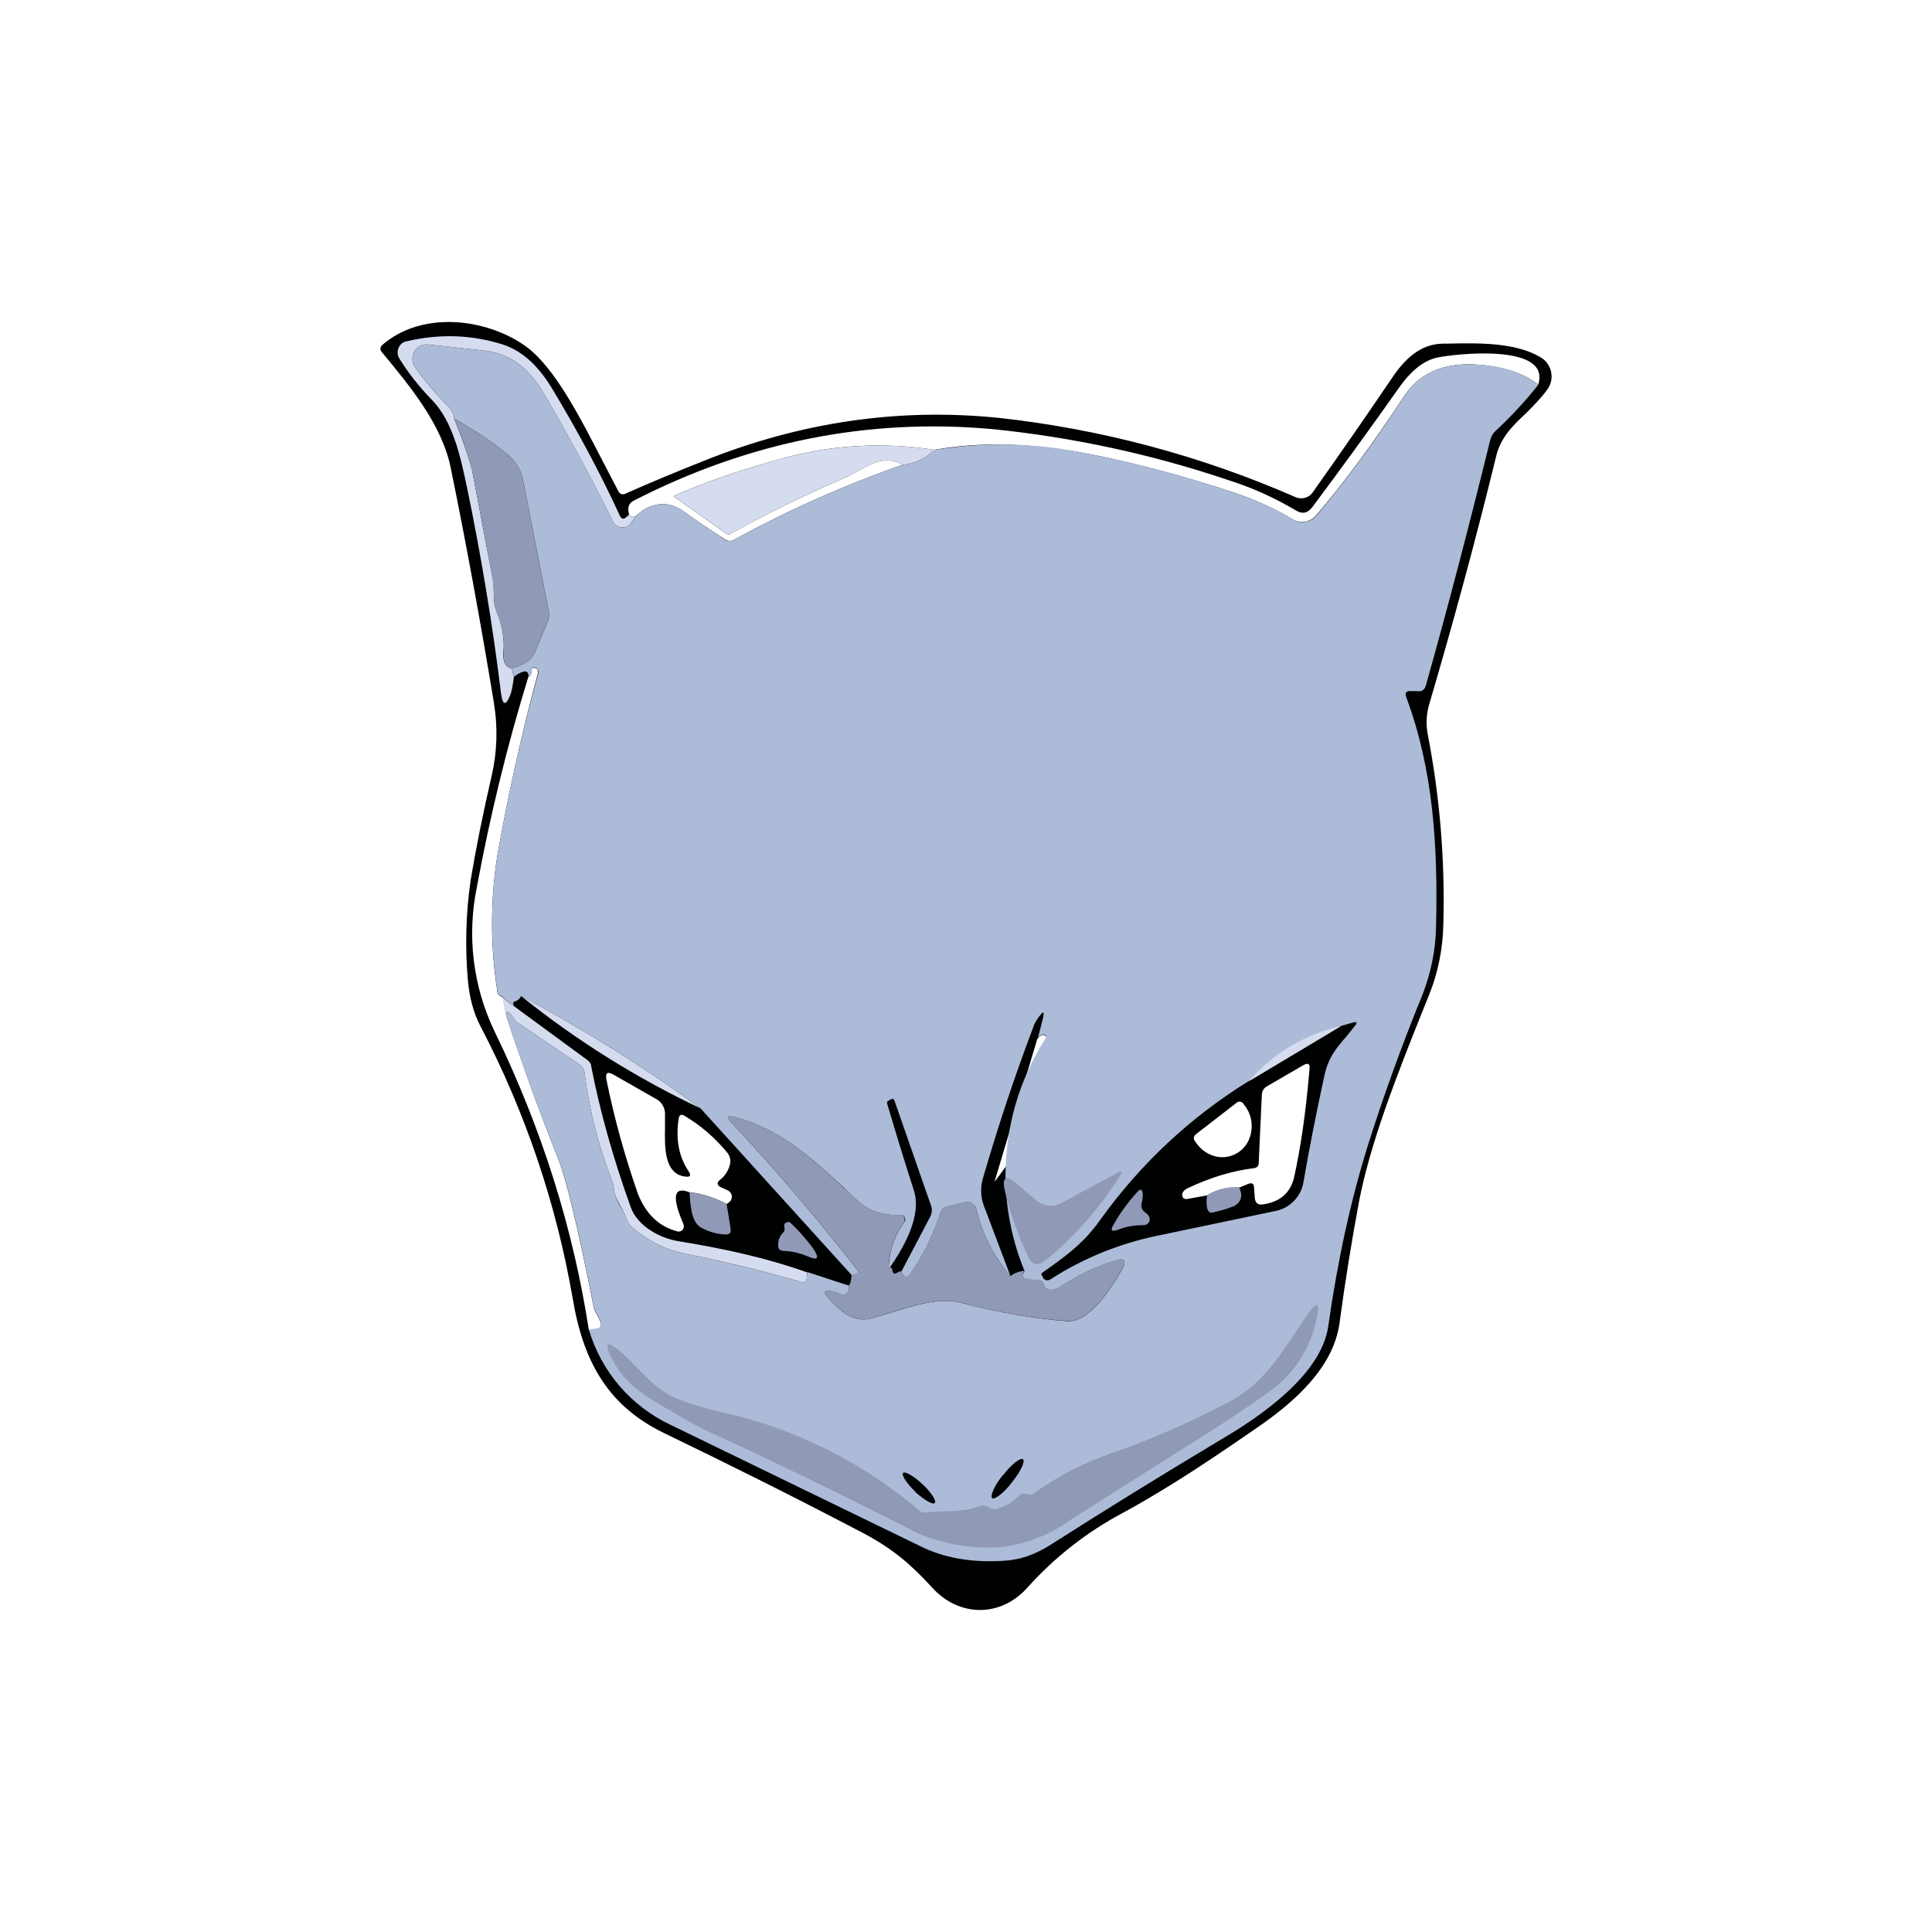 <svg width="24" height="24" viewBox="0 0 24 24" fill="none" xmlns="http://www.w3.org/2000/svg">
<path fill-rule="evenodd" clip-rule="evenodd" d="M6.137 8.745C6.185 9.036 6.176 9.337 6.108 9.637C6.001 10.098 5.914 10.53 5.846 10.937C5.787 11.346 5.776 11.761 5.812 12.174C5.831 12.387 5.88 12.581 5.972 12.755C6.527 13.817 6.913 14.959 7.116 16.14C7.252 16.945 7.572 17.474 8.251 17.803C9.075 18.201 9.9 18.613 10.714 19.04C11.083 19.234 11.311 19.428 11.582 19.724C11.912 20.087 12.426 20.097 12.761 19.724C13.099 19.346 13.501 19.031 13.949 18.793C14.531 18.477 15.074 18.109 15.622 17.731C16.073 17.42 16.563 16.994 16.64 16.436C16.708 15.93 16.789 15.425 16.883 14.923C17.023 14.195 17.353 13.357 17.663 12.581L17.755 12.353C17.867 12.072 17.925 11.776 17.93 11.47C17.951 10.683 17.886 9.896 17.736 9.123C17.713 9.003 17.718 8.878 17.751 8.76C18.051 7.741 18.332 6.708 18.585 5.671C18.643 5.428 18.798 5.283 18.953 5.137C19.05 5.04 19.147 4.943 19.23 4.827C19.249 4.796 19.263 4.762 19.27 4.726C19.276 4.691 19.276 4.654 19.268 4.618C19.26 4.583 19.246 4.549 19.225 4.519C19.204 4.489 19.178 4.464 19.147 4.444C18.832 4.25 18.362 4.26 17.964 4.269H17.92C17.639 4.274 17.445 4.468 17.295 4.691C16.989 5.142 16.664 5.613 16.31 6.112C16.288 6.147 16.253 6.172 16.213 6.184C16.173 6.195 16.13 6.192 16.092 6.175C14.921 5.662 13.678 5.33 12.407 5.191C11.175 5.065 9.953 5.239 8.746 5.724C8.416 5.855 8.086 5.991 7.761 6.136C7.747 6.142 7.731 6.142 7.717 6.136C7.703 6.131 7.691 6.121 7.684 6.107L7.49 5.734C7.213 5.2 6.888 4.551 6.52 4.294C6.035 3.954 5.245 3.857 4.75 4.284C4.721 4.313 4.716 4.342 4.745 4.376C5.089 4.793 5.497 5.278 5.603 5.831C5.788 6.738 5.967 7.707 6.137 8.74V8.745ZM18.284 4.526C18.638 4.541 18.914 4.623 19.108 4.778C19.273 4.264 18.09 4.391 17.843 4.444C17.658 4.488 17.503 4.643 17.392 4.798C17.023 5.322 16.66 5.821 16.301 6.301C16.242 6.379 16.175 6.388 16.097 6.34C15.831 6.182 15.548 6.055 15.253 5.962C14.307 5.643 13.328 5.432 12.334 5.331C10.787 5.191 9.303 5.486 7.873 6.219C7.81 6.253 7.79 6.306 7.815 6.388C7.824 6.413 7.849 6.427 7.892 6.417C8.072 6.243 8.295 6.204 8.503 6.359C8.668 6.481 8.838 6.592 9.003 6.699C9.041 6.723 9.08 6.728 9.119 6.704C9.791 6.338 10.492 6.026 11.214 5.773C11.083 5.695 10.938 5.705 10.777 5.787L10.521 5.923C10.026 6.136 9.546 6.369 9.075 6.631C9.069 6.636 9.06 6.639 9.051 6.639C9.042 6.639 9.034 6.636 9.027 6.631L8.382 6.175C8.372 6.17 8.372 6.16 8.382 6.156C8.751 5.991 9.182 5.845 9.682 5.705C10.307 5.527 10.964 5.488 11.607 5.588C12.169 5.486 12.809 5.501 13.517 5.637C14.104 5.753 14.71 5.913 15.336 6.122C15.593 6.209 15.835 6.316 16.058 6.451C16.105 6.479 16.159 6.489 16.213 6.481C16.266 6.472 16.314 6.444 16.349 6.403C16.713 5.976 17.076 5.482 17.44 4.924C17.62 4.648 17.901 4.517 18.284 4.526ZM6.244 12.387L6.292 12.629C6.486 13.216 6.694 13.793 6.922 14.365C7.029 14.622 7.179 15.243 7.373 16.227C7.378 16.261 7.393 16.295 7.412 16.324L7.461 16.421C7.475 16.47 7.461 16.494 7.427 16.504L7.315 16.523C7.121 15.262 6.733 14.026 6.142 12.809C5.876 12.254 5.799 11.627 5.923 11.024C6.086 10.14 6.299 9.265 6.564 8.406C6.588 8.406 6.602 8.381 6.602 8.333C6.602 8.304 6.617 8.289 6.651 8.299C6.657 8.301 6.663 8.304 6.668 8.308C6.673 8.312 6.677 8.317 6.68 8.323C6.685 8.332 6.687 8.342 6.685 8.352C6.476 9.128 6.307 9.894 6.176 10.641C6.091 11.191 6.091 11.75 6.176 12.3C6.176 12.348 6.205 12.377 6.244 12.387ZM12.887 12.901L12.354 14.681C12.547 14.433 12.698 14.186 12.819 13.939C12.897 13.783 12.94 13.628 12.94 13.478C12.939 13.279 12.959 13.081 12.998 12.886C12.996 12.879 12.993 12.873 12.988 12.868C12.982 12.863 12.976 12.859 12.969 12.857H12.945C12.924 12.868 12.906 12.883 12.892 12.901H12.887ZM14.992 14.85C15.117 14.777 15.248 14.743 15.394 14.753L15.51 14.705C15.554 14.69 15.578 14.705 15.578 14.753L15.588 14.884C15.593 14.942 15.627 14.971 15.685 14.962C15.893 14.933 16.024 14.826 16.073 14.637C16.155 14.273 16.223 13.817 16.267 13.279C16.276 13.216 16.252 13.201 16.194 13.23L15.743 13.492C15.723 13.502 15.706 13.517 15.694 13.536C15.682 13.555 15.676 13.577 15.675 13.599L15.636 14.448C15.636 14.486 15.612 14.506 15.578 14.511C15.307 14.545 15.035 14.627 14.759 14.758C14.715 14.777 14.691 14.807 14.686 14.831C14.686 14.879 14.7 14.899 14.749 14.894L14.992 14.85ZM15.384 13.686C15.377 13.688 15.37 13.692 15.365 13.696L14.851 14.094C14.84 14.103 14.833 14.116 14.831 14.131C14.829 14.145 14.833 14.159 14.841 14.171L14.865 14.205C14.928 14.293 15.021 14.351 15.122 14.37C15.197 14.383 15.273 14.372 15.341 14.339C15.409 14.306 15.465 14.252 15.501 14.186C15.537 14.116 15.554 14.037 15.548 13.958C15.542 13.879 15.514 13.803 15.467 13.74L15.442 13.706C15.438 13.7 15.432 13.695 15.425 13.692C15.418 13.689 15.411 13.687 15.404 13.686C15.397 13.685 15.391 13.685 15.384 13.686ZM8.566 14.811C8.717 14.826 8.872 14.874 9.027 14.957L9.066 14.928C9.076 14.918 9.083 14.905 9.087 14.892C9.092 14.879 9.093 14.864 9.09 14.85C9.087 14.837 9.082 14.824 9.073 14.813C9.065 14.802 9.054 14.793 9.041 14.787L8.954 14.748C8.906 14.724 8.901 14.69 8.945 14.656C9.011 14.605 9.056 14.53 9.071 14.448C9.074 14.425 9.073 14.403 9.067 14.381C9.061 14.359 9.051 14.339 9.037 14.322C8.887 14.138 8.707 13.982 8.503 13.861C8.464 13.837 8.44 13.846 8.431 13.895C8.392 14.147 8.431 14.37 8.557 14.554C8.586 14.603 8.576 14.622 8.523 14.617C8.251 14.593 8.256 14.259 8.261 14.002V13.822C8.258 13.786 8.246 13.75 8.226 13.72C8.205 13.689 8.177 13.664 8.144 13.648L7.616 13.347C7.543 13.308 7.519 13.328 7.533 13.41C7.63 13.89 7.761 14.36 7.921 14.821C8.018 15.073 8.178 15.233 8.411 15.296C8.423 15.3 8.436 15.3 8.448 15.297C8.46 15.293 8.471 15.287 8.479 15.277C8.487 15.267 8.493 15.255 8.495 15.242C8.496 15.229 8.494 15.216 8.489 15.204C8.343 14.865 8.367 14.734 8.566 14.811Z" fill="#000101"/>
<path d="M7.815 6.389C7.825 6.413 7.849 6.427 7.893 6.418L7.844 6.49C7.832 6.51 7.816 6.525 7.797 6.537C7.777 6.548 7.755 6.553 7.733 6.553C7.709 6.553 7.685 6.547 7.665 6.534C7.644 6.521 7.627 6.503 7.616 6.481C7.351 5.944 7.066 5.416 6.763 4.9C6.593 4.609 6.375 4.4 6.03 4.357L5.313 4.279C5.279 4.279 5.245 4.279 5.216 4.299C5.194 4.311 5.174 4.329 5.159 4.349C5.144 4.37 5.133 4.394 5.128 4.419C5.122 4.444 5.122 4.47 5.127 4.495C5.132 4.521 5.143 4.544 5.158 4.565C5.274 4.73 5.41 4.89 5.565 5.045C5.613 5.094 5.638 5.142 5.643 5.205C5.769 5.516 5.841 5.739 5.87 5.87L6.123 7.203C6.147 7.339 6.113 7.47 6.171 7.601C6.239 7.771 6.268 7.94 6.254 8.1C6.244 8.222 6.278 8.289 6.355 8.304L6.384 8.406C6.37 8.517 6.355 8.59 6.341 8.629C6.283 8.774 6.244 8.765 6.224 8.614C6.119 7.759 5.978 6.908 5.803 6.064C5.725 5.695 5.633 5.244 5.366 4.968C5.214 4.813 5.079 4.643 4.964 4.459C4.943 4.428 4.935 4.392 4.941 4.356C4.946 4.32 4.965 4.288 4.993 4.265C5.01 4.252 5.03 4.244 5.051 4.24C5.463 4.143 5.861 4.158 6.244 4.279C6.472 4.352 6.675 4.527 6.85 4.813C7.175 5.351 7.461 5.884 7.703 6.413C7.723 6.447 7.747 6.452 7.776 6.427C7.791 6.417 7.805 6.404 7.815 6.389Z" fill="#D6DCEF"/>
<path d="M5.647 5.21C5.89 5.336 6.108 5.481 6.302 5.642C6.409 5.729 6.472 5.835 6.496 5.962L6.816 7.596C6.826 7.635 6.821 7.673 6.806 7.712L6.646 8.1C6.608 8.197 6.511 8.26 6.355 8.304C6.278 8.289 6.244 8.221 6.258 8.1C6.268 7.94 6.239 7.77 6.166 7.601C6.118 7.47 6.147 7.339 6.118 7.203C6.089 7.004 6.001 6.558 5.87 5.869C5.812 5.642 5.736 5.42 5.643 5.205L5.647 5.21Z" fill="#9099B6"/>
<path d="M11.612 5.588C11.481 5.705 11.345 5.768 11.214 5.773C11.084 5.695 10.938 5.705 10.778 5.787L10.521 5.923C10.028 6.134 9.545 6.37 9.076 6.631C9.069 6.636 9.061 6.639 9.052 6.639C9.043 6.639 9.034 6.636 9.028 6.631L8.383 6.175C8.373 6.17 8.373 6.161 8.383 6.156C8.751 5.991 9.183 5.845 9.682 5.705C10.308 5.528 10.965 5.488 11.607 5.588H11.612ZM8.703 13.769C7.907 13.392 7.158 12.924 6.472 12.372C7.262 12.794 8.009 13.26 8.703 13.769ZM6.244 12.387C6.302 12.445 6.351 12.484 6.39 12.503L7.296 13.168C7.321 13.187 7.345 13.216 7.345 13.25C7.452 13.798 7.612 14.375 7.835 14.996C7.922 15.238 8.208 15.384 8.426 15.418C9.047 15.519 9.58 15.645 10.026 15.806L10.022 15.878C10.022 15.917 9.997 15.937 9.959 15.927C9.459 15.781 8.974 15.665 8.504 15.573C8.271 15.524 8.053 15.418 7.849 15.243C7.819 15.217 7.797 15.184 7.786 15.146C7.747 15.02 7.636 14.899 7.626 14.773C7.624 14.736 7.616 14.7 7.602 14.666C7.434 14.237 7.32 13.789 7.262 13.332C7.26 13.31 7.253 13.288 7.241 13.269C7.229 13.25 7.214 13.233 7.195 13.221L6.428 12.702C6.415 12.693 6.403 12.682 6.394 12.668C6.322 12.557 6.288 12.542 6.288 12.62L6.239 12.382L6.244 12.387Z" fill="#D6DCEF"/>
<path fill-rule="evenodd" clip-rule="evenodd" d="M8.509 6.36C8.296 6.204 8.073 6.243 7.893 6.418L7.845 6.491C7.833 6.51 7.817 6.526 7.797 6.537C7.778 6.548 7.756 6.553 7.733 6.554C7.709 6.553 7.686 6.547 7.665 6.534C7.645 6.521 7.628 6.503 7.617 6.481C7.352 5.944 7.067 5.416 6.763 4.9C6.594 4.609 6.375 4.401 6.031 4.357L5.313 4.279C5.279 4.279 5.246 4.279 5.216 4.299C5.194 4.312 5.175 4.329 5.16 4.35C5.144 4.37 5.134 4.394 5.128 4.419C5.123 4.444 5.123 4.47 5.128 4.495C5.133 4.521 5.143 4.544 5.158 4.565C5.275 4.73 5.41 4.89 5.566 5.045C5.614 5.094 5.638 5.142 5.643 5.205C5.89 5.336 6.109 5.482 6.303 5.642C6.409 5.729 6.472 5.836 6.497 5.962L6.817 7.596C6.826 7.635 6.822 7.674 6.807 7.713L6.647 8.1C6.608 8.197 6.511 8.26 6.356 8.304L6.385 8.406C6.506 8.319 6.569 8.319 6.565 8.406C6.589 8.406 6.603 8.377 6.603 8.328C6.603 8.299 6.618 8.285 6.652 8.294C6.658 8.296 6.664 8.299 6.669 8.304C6.674 8.308 6.678 8.313 6.681 8.319L6.691 8.333V8.348C6.477 9.124 6.308 9.89 6.177 10.637C6.092 11.186 6.092 11.745 6.177 12.295C6.177 12.344 6.206 12.373 6.244 12.382C6.303 12.445 6.351 12.484 6.39 12.504C6.384 12.494 6.379 12.485 6.375 12.475C6.375 12.455 6.375 12.445 6.395 12.441C6.412 12.436 6.428 12.427 6.442 12.416C6.455 12.404 6.466 12.389 6.472 12.373C7.263 12.794 8.01 13.26 8.703 13.769L10.58 15.84C10.604 15.84 10.628 15.835 10.638 15.825C10.662 15.811 10.667 15.791 10.648 15.772C10.153 15.14 9.633 14.53 9.086 13.944C9.018 13.871 9.033 13.847 9.125 13.876C9.687 14.021 10.07 14.375 10.483 14.754C10.536 14.812 10.599 14.865 10.657 14.918C10.803 15.054 10.997 15.103 11.191 15.093C11.201 15.093 11.21 15.095 11.219 15.101C11.228 15.106 11.235 15.113 11.239 15.122C11.243 15.131 11.245 15.142 11.245 15.152C11.244 15.162 11.24 15.172 11.234 15.18C11.103 15.364 11.04 15.559 11.04 15.767C11.225 15.5 11.457 15.103 11.351 14.783C11.236 14.427 11.127 14.069 11.021 13.711C11.016 13.697 11.021 13.682 11.031 13.677L11.065 13.658C11.084 13.643 11.103 13.648 11.113 13.677L11.564 14.972C11.583 15.02 11.579 15.069 11.554 15.117L11.2 15.791C11.2 15.811 11.21 15.825 11.22 15.84C11.244 15.874 11.268 15.874 11.297 15.84C11.462 15.612 11.588 15.35 11.685 15.059C11.691 15.043 11.7 15.027 11.713 15.016C11.726 15.004 11.741 14.995 11.758 14.991L11.996 14.933C12.025 14.927 12.055 14.933 12.079 14.95C12.104 14.966 12.121 14.991 12.127 15.02C12.199 15.326 12.34 15.602 12.553 15.854L12.223 14.981C12.182 14.873 12.177 14.754 12.209 14.642C12.393 14.007 12.602 13.376 12.839 12.751C12.854 12.702 12.888 12.654 12.922 12.61C12.961 12.562 12.97 12.566 12.961 12.63L12.893 12.896C12.907 12.878 12.925 12.863 12.946 12.853C12.953 12.85 12.961 12.849 12.969 12.851C12.977 12.852 12.984 12.857 12.99 12.862L12.999 12.882C12.722 13.309 12.552 13.796 12.505 14.303C12.457 14.81 12.534 15.32 12.728 15.791C12.665 15.869 12.713 15.903 12.873 15.898C12.922 15.898 12.946 15.917 12.961 15.956C12.98 16.009 13.024 16.034 13.096 16.019C13.111 16.019 13.125 16.009 13.145 16C13.382 15.845 13.62 15.728 13.858 15.66C13.969 15.621 13.998 15.66 13.94 15.767C13.819 15.985 13.533 16.436 13.252 16.412C12.82 16.378 12.384 16.3 11.942 16.184C11.676 16.111 11.331 16.223 11.035 16.315L10.841 16.373C10.599 16.446 10.415 16.276 10.26 16.087C10.235 16.058 10.24 16.038 10.284 16.038C10.332 16.034 10.381 16.048 10.429 16.073C10.458 16.092 10.488 16.092 10.512 16.073C10.536 16.058 10.551 16.024 10.546 15.971L10.027 15.801L10.022 15.879C10.022 15.917 9.998 15.937 9.959 15.927C9.459 15.781 8.975 15.665 8.504 15.573C8.271 15.524 8.053 15.418 7.85 15.243C7.82 15.218 7.798 15.184 7.787 15.146C7.772 15.093 7.738 15.04 7.709 14.991C7.666 14.925 7.638 14.851 7.626 14.773C7.624 14.736 7.616 14.7 7.602 14.666C7.434 14.238 7.32 13.79 7.263 13.333C7.261 13.31 7.253 13.289 7.242 13.269C7.23 13.25 7.214 13.233 7.195 13.221L6.429 12.702C6.415 12.694 6.404 12.682 6.395 12.668C6.322 12.557 6.288 12.542 6.288 12.62C6.482 13.211 6.695 13.793 6.923 14.366C7.03 14.618 7.18 15.238 7.374 16.223C7.379 16.257 7.394 16.291 7.413 16.32L7.462 16.417C7.476 16.465 7.462 16.489 7.428 16.499L7.316 16.519C7.392 16.777 7.523 17.016 7.698 17.22C7.874 17.424 8.091 17.588 8.334 17.702L11.428 19.205C11.719 19.351 12.063 19.414 12.461 19.389C12.66 19.38 12.849 19.317 13.043 19.195C13.741 18.749 14.449 18.313 15.162 17.886C15.652 17.6 16.413 17.081 16.5 16.475C16.617 15.651 16.782 14.899 16.995 14.22C17.179 13.638 17.402 13.013 17.674 12.348C17.776 12.082 17.834 11.8 17.839 11.514C17.863 10.506 17.805 9.565 17.47 8.663C17.446 8.605 17.47 8.581 17.529 8.585H17.601C17.659 8.595 17.698 8.571 17.713 8.513C17.98 7.567 18.246 6.549 18.513 5.463C18.527 5.414 18.547 5.38 18.586 5.346C18.794 5.152 18.969 4.958 19.109 4.779C18.915 4.624 18.639 4.536 18.285 4.527C17.897 4.517 17.621 4.648 17.441 4.924C17.11 5.44 16.748 5.934 16.355 6.403C16.32 6.446 16.271 6.474 16.216 6.483C16.162 6.492 16.106 6.481 16.059 6.452C15.836 6.316 15.594 6.209 15.332 6.122C14.739 5.921 14.133 5.759 13.518 5.637C12.89 5.502 12.242 5.485 11.608 5.589C11.482 5.705 11.346 5.768 11.215 5.773C10.493 6.026 9.792 6.338 9.12 6.704C9.103 6.715 9.082 6.721 9.062 6.721C9.041 6.721 9.021 6.715 9.004 6.704C8.839 6.592 8.669 6.481 8.504 6.36H8.509ZM16.656 12.746L15.511 13.43C14.784 13.881 14.173 14.453 13.673 15.146C13.479 15.423 13.285 15.568 13.043 15.743L12.946 15.811C12.936 15.825 12.931 15.835 12.946 15.849L12.961 15.879C12.97 15.892 12.985 15.901 13.001 15.904C13.018 15.906 13.034 15.902 13.048 15.893C13.455 15.631 13.907 15.447 14.381 15.35L15.86 15.04C15.942 15.021 16.016 14.979 16.074 14.918C16.134 14.857 16.174 14.78 16.19 14.695C16.268 14.244 16.355 13.808 16.447 13.386C16.496 13.139 16.597 13.022 16.733 12.867C16.763 12.83 16.792 12.793 16.821 12.756C16.869 12.702 16.859 12.683 16.791 12.707L16.656 12.746Z" fill="#ACBBD8"/>
<path d="M16.659 12.747L15.515 13.431C15.812 13.085 16.214 12.845 16.659 12.747Z" fill="#D6DCEF"/>
<path d="M11.035 15.765C11.064 15.732 11.083 15.741 11.088 15.795C11.098 15.819 11.112 15.829 11.136 15.814C11.156 15.8 11.18 15.795 11.2 15.79C11.2 15.809 11.209 15.824 11.219 15.838C11.243 15.872 11.267 15.872 11.296 15.838C11.461 15.61 11.587 15.348 11.684 15.058C11.69 15.041 11.699 15.026 11.712 15.014C11.725 15.002 11.74 14.994 11.757 14.99L11.995 14.931C12.009 14.928 12.023 14.928 12.037 14.93C12.052 14.933 12.065 14.938 12.077 14.946C12.09 14.954 12.101 14.965 12.109 14.977C12.117 14.99 12.123 15.004 12.126 15.019C12.198 15.324 12.339 15.601 12.552 15.853C12.591 15.819 12.649 15.795 12.727 15.785C12.664 15.867 12.712 15.901 12.872 15.896C12.921 15.896 12.945 15.916 12.96 15.955C12.979 16.008 13.023 16.032 13.096 16.018C13.11 16.018 13.125 16.008 13.144 15.998C13.382 15.843 13.619 15.727 13.857 15.659C13.968 15.62 13.998 15.659 13.939 15.765C13.818 15.984 13.532 16.435 13.251 16.41C12.819 16.377 12.378 16.299 11.941 16.183C11.617 16.095 11.166 16.28 10.841 16.372C10.598 16.444 10.414 16.275 10.259 16.085C10.235 16.056 10.239 16.037 10.283 16.037C10.332 16.032 10.38 16.047 10.428 16.071C10.457 16.09 10.487 16.09 10.511 16.071C10.535 16.056 10.55 16.023 10.545 15.969C10.564 15.95 10.574 15.906 10.579 15.838C10.603 15.838 10.627 15.834 10.637 15.824C10.661 15.809 10.666 15.79 10.647 15.77C10.153 15.139 9.632 14.529 9.085 13.942C9.017 13.87 9.032 13.845 9.124 13.874C9.764 14.039 10.176 14.48 10.656 14.917C10.802 15.053 10.996 15.101 11.19 15.091C11.199 15.092 11.207 15.096 11.214 15.101C11.222 15.106 11.229 15.114 11.233 15.122C11.237 15.131 11.239 15.14 11.238 15.15L11.233 15.179C11.102 15.363 11.039 15.557 11.039 15.765H11.035Z" fill="#9099B6"/>
<path d="M12.775 15.612C12.649 15.354 12.551 15.082 12.485 14.802C12.441 14.623 12.494 14.589 12.63 14.705L12.877 14.914C12.918 14.948 12.969 14.97 13.022 14.976C13.076 14.982 13.13 14.972 13.178 14.948L13.881 14.569C13.939 14.535 13.949 14.545 13.915 14.603C13.664 15.004 13.35 15.361 12.984 15.66C12.892 15.733 12.824 15.714 12.771 15.612H12.775ZM15.394 14.754C15.443 14.855 15.418 14.933 15.331 14.982C15.297 14.996 15.21 15.03 15.079 15.059C15.035 15.074 15.011 15.059 14.996 15.011C14.985 14.956 14.985 14.9 14.996 14.846C15.117 14.773 15.248 14.739 15.394 14.749V14.754ZM14.23 15.064C14.248 15.076 14.263 15.093 14.274 15.112C14.28 15.124 14.283 15.136 14.282 15.149C14.282 15.162 14.278 15.175 14.271 15.185C14.264 15.196 14.254 15.205 14.243 15.211C14.232 15.217 14.219 15.22 14.206 15.219C14.089 15.219 13.983 15.238 13.886 15.277C13.808 15.306 13.789 15.282 13.833 15.214C13.91 15.074 14.007 14.943 14.119 14.817C14.167 14.758 14.196 14.768 14.196 14.846C14.196 14.88 14.191 14.909 14.182 14.943C14.172 14.991 14.182 15.035 14.23 15.064ZM8.566 14.812C8.717 14.826 8.872 14.875 9.027 14.957L9.075 15.258C9.085 15.311 9.066 15.34 9.008 15.335C8.902 15.33 8.799 15.3 8.707 15.248C8.649 15.214 8.61 15.146 8.591 15.044C8.577 14.968 8.569 14.89 8.566 14.812ZM9.745 15.248C9.735 15.209 9.749 15.185 9.793 15.18H9.808C9.924 15.287 10.016 15.394 10.099 15.505C10.186 15.636 10.162 15.665 10.021 15.602C9.93 15.564 9.833 15.543 9.735 15.539C9.686 15.539 9.662 15.51 9.667 15.462C9.666 15.434 9.671 15.408 9.681 15.383C9.691 15.358 9.706 15.335 9.725 15.316C9.734 15.307 9.74 15.296 9.744 15.285C9.747 15.273 9.747 15.26 9.745 15.248ZM12.523 19.21C12.144 19.253 11.76 19.198 11.408 19.05C10.521 18.599 9.662 18.177 8.833 17.799C8.702 17.738 8.574 17.67 8.45 17.595C8.101 17.387 7.776 17.246 7.587 16.848C7.509 16.679 7.538 16.654 7.684 16.771C7.936 16.979 8.13 17.28 8.44 17.387C8.668 17.469 8.891 17.532 9.109 17.576C9.968 17.79 10.765 18.202 11.437 18.778C11.461 18.788 11.486 18.793 11.515 18.788C11.709 18.764 11.975 18.788 12.155 18.715C12.203 18.696 12.242 18.701 12.286 18.725C12.32 18.744 12.349 18.754 12.383 18.744C12.485 18.715 12.577 18.662 12.649 18.589C12.66 18.577 12.673 18.567 12.688 18.56C12.702 18.556 12.717 18.554 12.732 18.555L12.766 18.56C12.775 18.566 12.786 18.569 12.797 18.569C12.808 18.569 12.819 18.566 12.829 18.56C13.121 18.35 13.441 18.182 13.779 18.061C14.274 17.896 14.773 17.673 15.282 17.406C15.748 17.159 15.961 16.727 16.252 16.315C16.359 16.17 16.398 16.179 16.359 16.363C16.289 16.741 16.073 17.076 15.758 17.295C15.52 17.464 15.282 17.624 15.045 17.775L13.314 18.87C13.08 19.043 12.809 19.157 12.523 19.205V19.21Z" fill="#9099B6"/>
<path d="M12.46 18.321C12.354 18.452 12.296 18.583 12.325 18.612C12.354 18.631 12.47 18.549 12.567 18.418C12.679 18.282 12.737 18.156 12.708 18.127C12.679 18.103 12.562 18.19 12.465 18.321H12.46ZM11.369 18.534C11.481 18.631 11.588 18.699 11.612 18.67C11.636 18.646 11.568 18.539 11.461 18.438C11.35 18.336 11.243 18.273 11.219 18.297C11.195 18.326 11.268 18.433 11.374 18.534H11.369Z" fill="#000101"/>
</svg>
